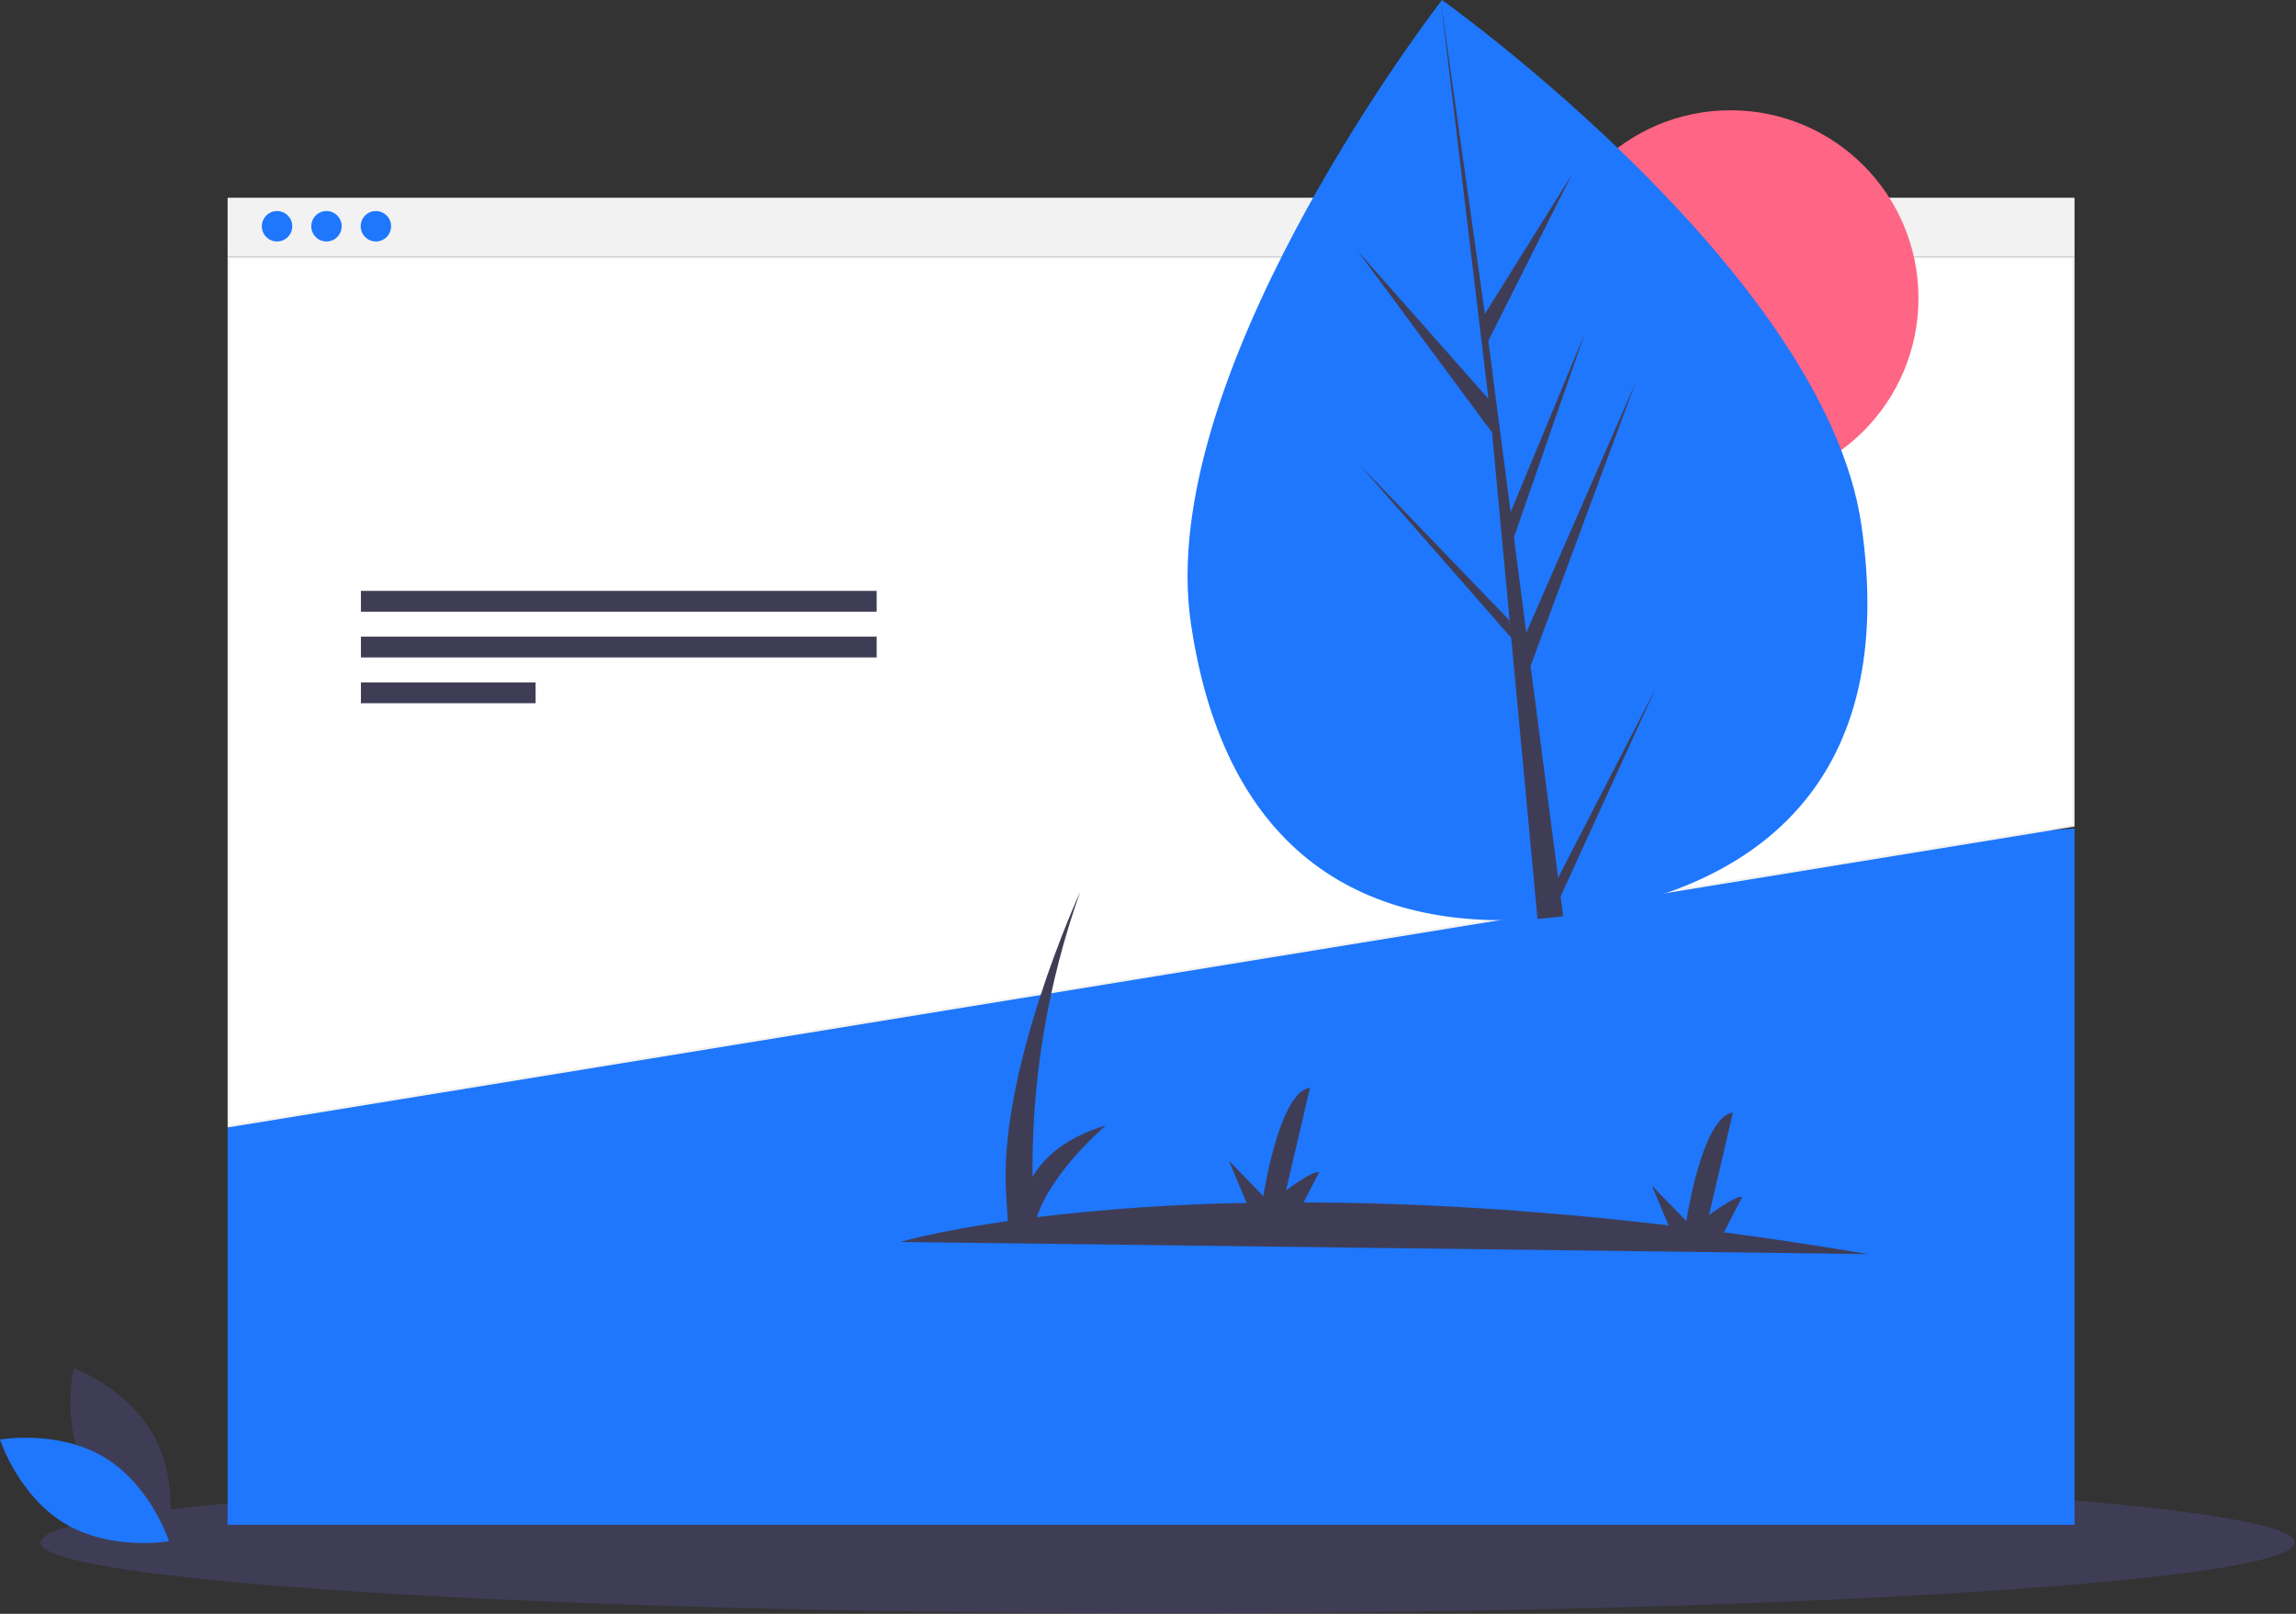<svg width="1026" height="721" viewBox="0 0 1026 721" fill="none" xmlns="http://www.w3.org/2000/svg">
<rect x="0" y="0" width="1026" height="721" fill="#333333" stroke="none"/>
<g clip-path="url(#clip0)">
<path d="M521.811 720.713C799.991 720.713 1025.5 706.567 1025.5 689.117C1025.5 671.666 799.991 657.52 521.811 657.52C243.631 657.52 18.122 671.666 18.122 689.117C18.122 706.567 243.631 720.713 521.811 720.713Z" fill="#3F3D56"/>
<path d="M38.691 658.139C50.241 679.559 74.754 688.754 74.754 688.754C74.754 688.754 80.541 663.22 68.991 641.8C57.441 620.381 32.928 611.185 32.928 611.185C32.928 611.185 27.141 636.719 38.691 658.139Z" fill="#3F3D56"/>
<path d="M46.63 651.092C67.482 663.637 75.513 688.556 75.513 688.556C75.513 688.556 49.736 693.134 28.883 680.589C8.031 668.043 0 643.125 0 643.125C0 643.125 25.777 638.546 46.63 651.092Z" fill="#1E77FD"/>
<path d="M927.035 88.343H101.717V114.6H927.035V88.343Z" fill="#F2F2F2"/>
<path d="M927.035 681.247H101.717V504.122L192.831 425.792L927.035 370.122V681.247Z" fill="#1E77FD"/>
<path d="M123.803 107.88C127.556 107.88 130.598 104.838 130.598 101.085C130.598 97.332 127.556 94.289 123.803 94.289C120.05 94.289 117.007 97.332 117.007 101.085C117.007 104.838 120.05 107.88 123.803 107.88Z" fill="#1E77FD"/>
<path d="M145.888 107.88C149.641 107.88 152.683 104.838 152.683 101.085C152.683 97.332 149.641 94.289 145.888 94.289C142.135 94.289 139.092 97.332 139.092 101.085C139.092 104.838 142.135 107.88 145.888 107.88Z" fill="#1E77FD"/>
<path d="M167.973 107.88C171.726 107.88 174.769 104.838 174.769 101.085C174.769 97.332 171.726 94.289 167.973 94.289C164.22 94.289 161.178 97.332 161.178 101.085C161.178 104.838 164.22 107.88 167.973 107.88Z" fill="#1E77FD"/>
<path d="M926.535 368.841L102.217 503.127V115.1H926.535V368.841Z" fill="white" stroke="#F2F2F2"/>
<path d="M834.639 560.28C812.359 556.505 790.932 553.263 770.358 550.555L778.492 534.785C775.749 533.833 763.7 542.863 763.7 542.863L774.373 497.089C760.58 498.752 753.567 545.491 753.567 545.491L738.156 529.689L745.617 547.455C682.649 540.039 628.268 537.29 582.527 537.191L589.488 523.694C586.746 522.741 574.696 531.772 574.696 531.772L585.37 485.997C571.576 487.661 564.563 534.399 564.563 534.399L549.153 518.597L557.055 537.414C525.715 537.931 494.423 540.057 463.301 543.782C470.342 522.756 494.261 502.759 494.261 502.759C475.994 508.192 466.413 517.296 461.406 525.783C460.958 482.4 468.172 439.278 482.715 398.403C482.715 398.403 444.958 480.564 449.776 535.715L450.352 545.508C418.343 550.091 402.25 554.86 402.25 554.86L834.639 560.28Z" fill="#3F3D56"/>
<path d="M391.749 263.984H161.279V273.277H391.749V263.984Z" fill="#3F3D56"/>
<path d="M391.749 284.429H161.279V293.722H391.749V284.429Z" fill="#3F3D56"/>
<path d="M239.341 304.874H161.279V314.167H239.341V304.874Z" fill="#3F3D56"/>
<path d="M773.315 217.222C819.695 217.222 857.294 179.623 857.294 133.243C857.294 86.863 819.695 49.264 773.315 49.264C726.934 49.264 689.336 86.863 689.336 133.243C689.336 179.623 726.934 217.222 773.315 217.222Z" fill="#FF6584"/>
<path d="M831.769 234.403C848.303 347.234 786.998 396.455 704.262 408.578C702.34 408.86 700.424 409.119 698.514 409.355C694.668 409.834 690.848 410.215 687.054 410.499C611.607 416.153 547.518 383.241 532.142 278.308C516.23 169.716 634.937 12.337 643.861 0.679C643.87 0.677 643.87 0.677 643.878 0.667C644.217 0.223 644.391 0 644.391 0C644.391 0 815.237 121.581 831.769 234.403Z" fill="#1E77FD"/>
<path d="M696.28 392.118L739.854 307.532L697.373 400.543L698.514 409.355C694.668 409.834 690.848 410.215 687.054 410.499L676.417 296.756L676.243 295.889L676.32 295.709L675.318 284.961L607.769 207.857L674.313 276.946L674.782 279.188L666.745 193.251L606.705 112.145L665.128 178.178L643.861 0.679L643.793 0.088L643.878 0.667L663.539 140.222L702.36 78.066L665.096 152.26L675.045 228.806L708.139 149.099L676.515 240.059L682.048 282.622L730.711 171.292L683.97 297.472L696.28 392.118Z" fill="#3F3D56"/>
</g>
<defs>
<clipPath id="clip0">
<rect width="1025.5" height="720.713" fill="white"/>
</clipPath>
</defs>
</svg>
